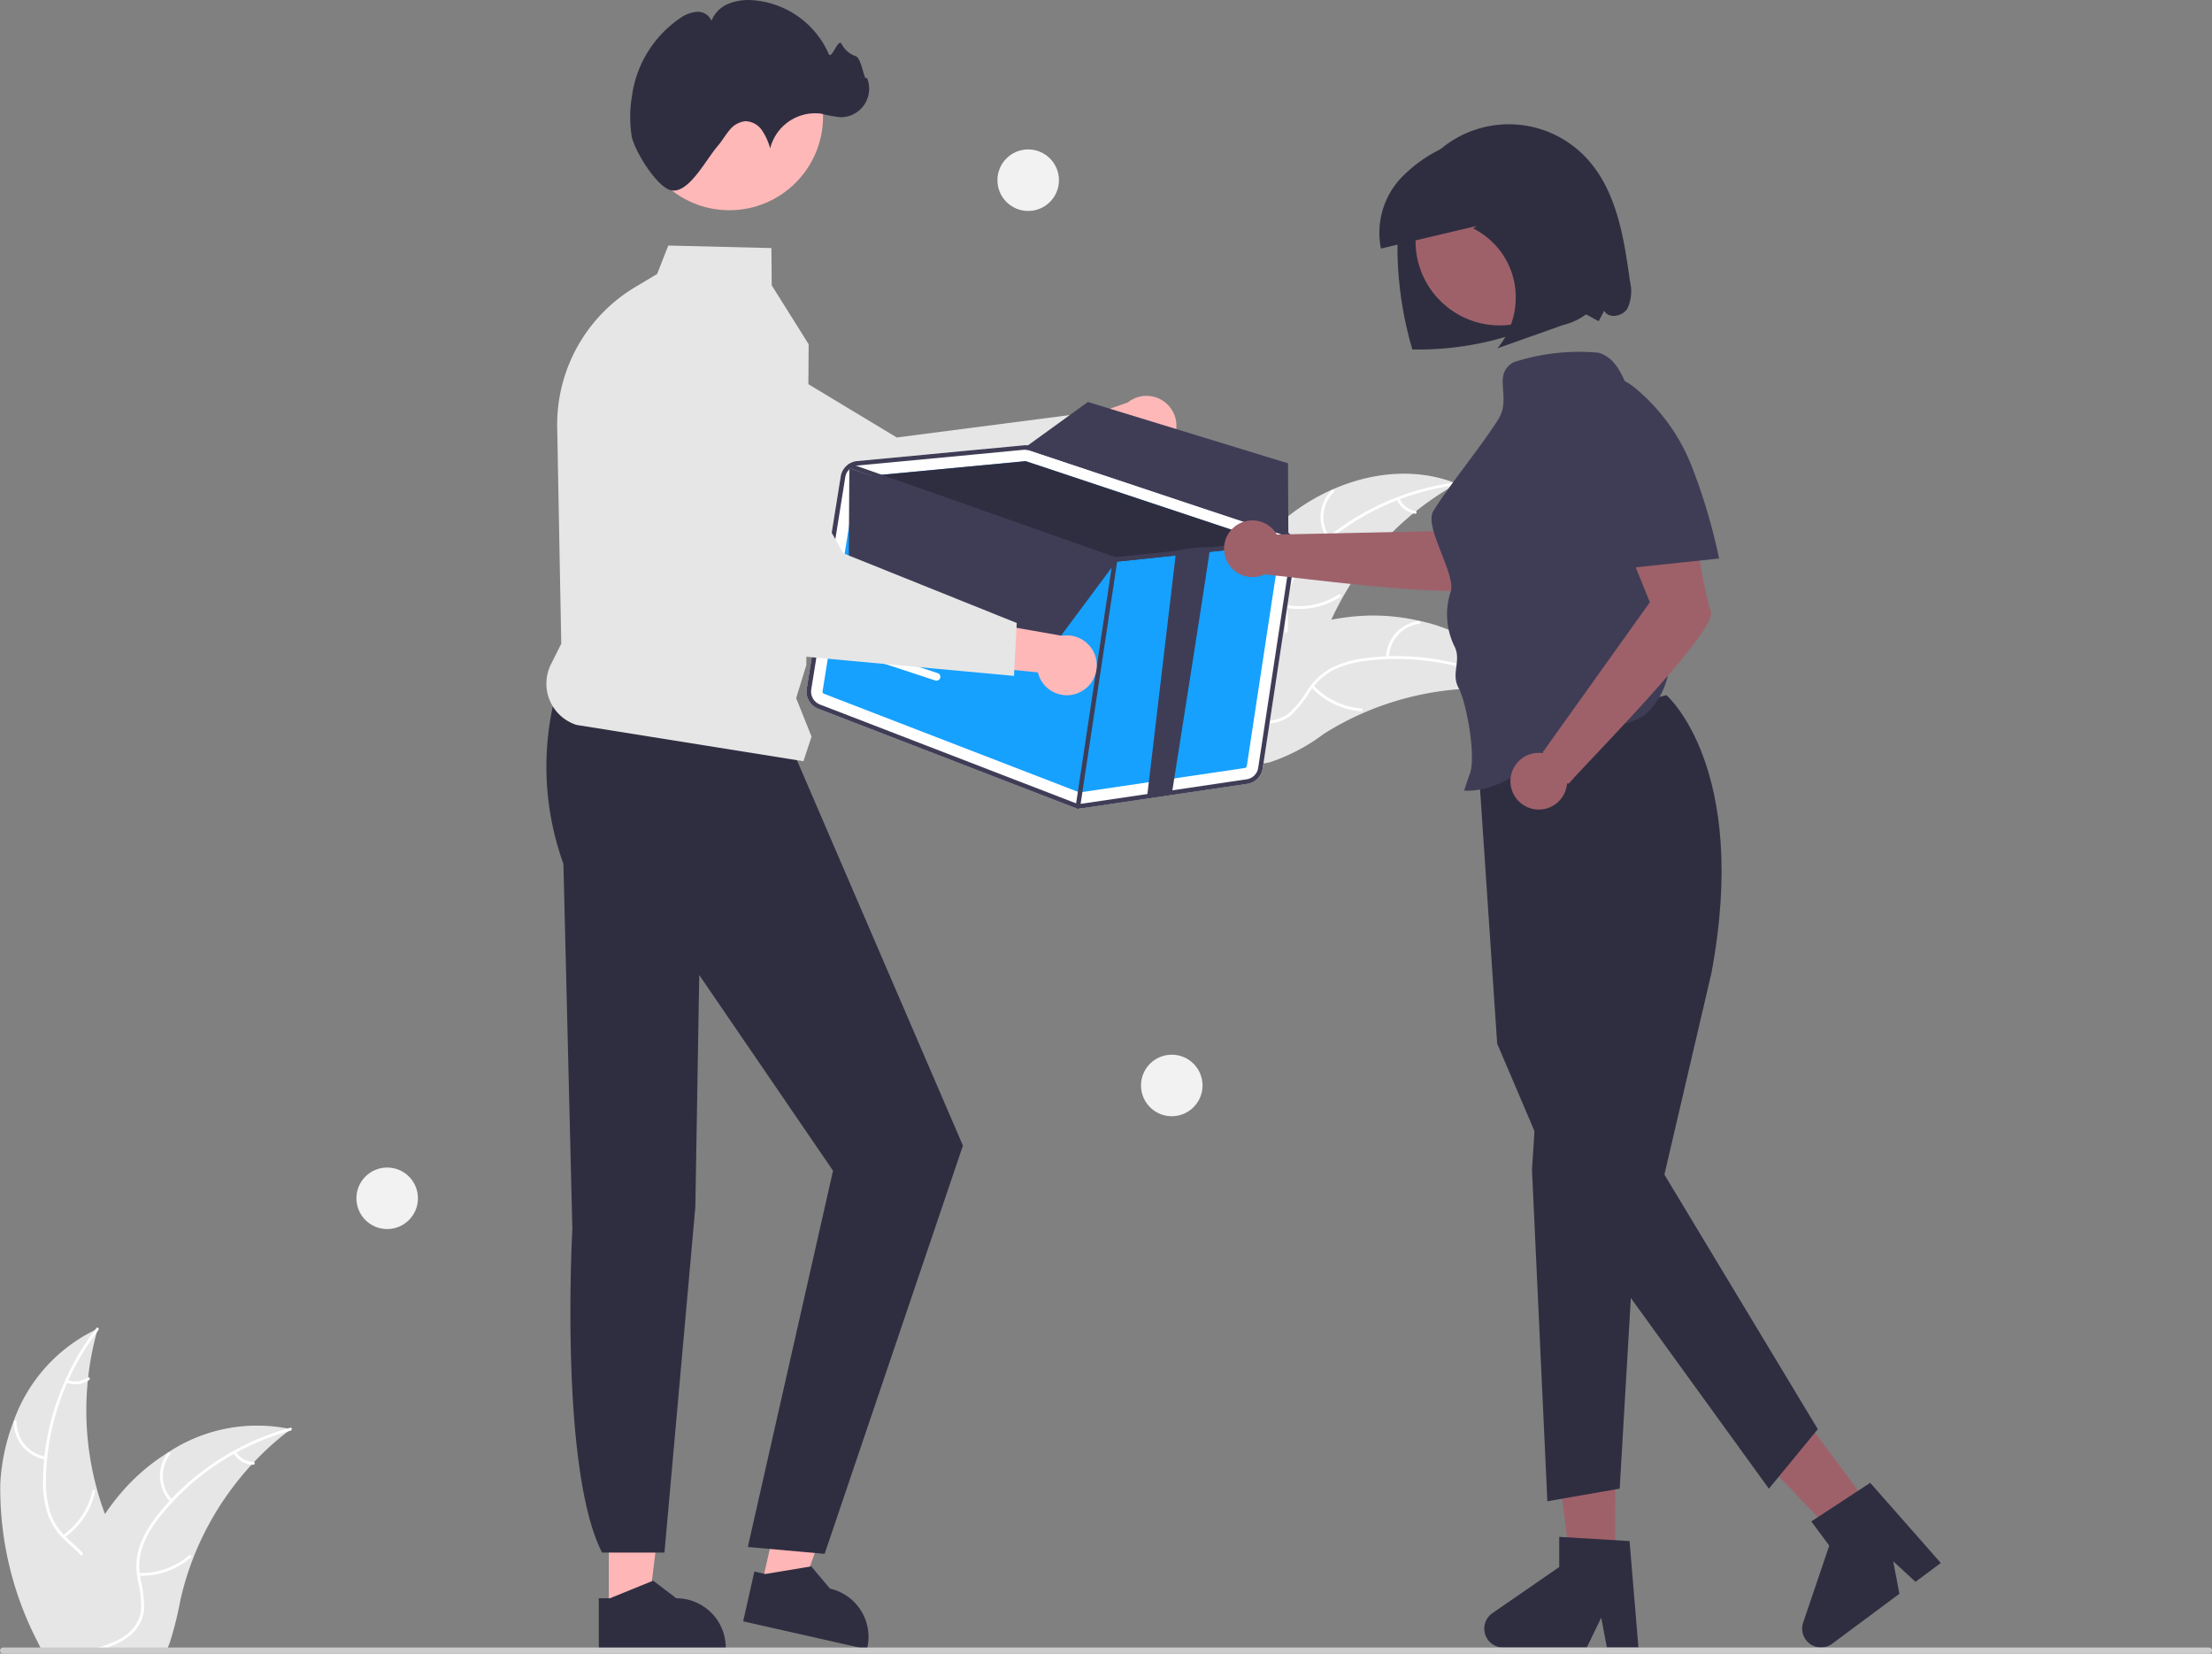 <svg xmlns="http://www.w3.org/2000/svg" width="163.372" height="122.11" viewBox="0 0 163.372 122.11">
  <rect x="0" y="0" width="163.372" height="122.11" fill="#808080" stroke="none"/>
  <g id="undraw_empty_re_opql" transform="translate(0 0.028)">
    <path id="Path_7300" data-name="Path 7300" d="M609.406,558.973h-3.251l-1.547-12.538h4.8Z" transform="translate(-490.112 -442.978)" fill="#9e616a"/>
    <path id="Path_7301" data-name="Path 7301" d="M758.914,735.026h-2.331l-.416-2.2-1.066,2.2h-6.183a1.39,1.39,0,0,1-.79-2.533l4.937-3.41v-2.225l5.193.31Z" transform="translate(-637.904 -613.399)" fill="#2f2e41"/>
    <path id="Path_7302" data-name="Path 7302" d="M683.417,547.912l-2.609,1.94-8.723-9.138,3.85-2.863Z" transform="translate(-544.81 -436.02)" fill="#9e616a"/>
    <path id="Path_7303" data-name="Path 7303" d="M881.753,711.726l-1.871,1.391-1.647-1.518.458,2.4-4.961,3.689a1.39,1.39,0,0,1-2.146-1.562l1.927-5.683-1.328-1.785,4.352-2.85Z" transform="translate(-738.409 -596.338)" fill="#2f2e41"/>
    <path id="Path_7304" data-name="Path 7304" d="M758.651,398.647s6.168,5.329,3.322,20.519L758.5,434.05l11.33,18.8-3.613,4.395L751.487,436.9l-5.338-12.52-1.5-22.283Z" transform="translate(-635.572 -347.342)" fill="#2f2e41"/>
    <path id="Path_7305" data-name="Path 7305" d="M597.859,425.746l-.371,5.745,1.135,24.482,5.342-.93,1.021-17.431Z" transform="translate(-484.34 -345.144)" fill="#2f2e41"/>
    <path id="Path_7306" data-name="Path 7306" d="M237.443,580.214h2.907L241.733,569h-4.29Z" transform="translate(-192.477 -461.271)" fill="#ffb6b6"/>
    <path id="Path_7307" data-name="Path 7307" d="M402.178,745.245H403l3.195-1.3,1.712,1.3h0a3.648,3.648,0,0,1,3.648,3.648v.119h-9.373Z" transform="translate(-357.954 -627.251)" fill="#2f2e41"/>
    <path id="Path_7308" data-name="Path 7308" d="M296.932,571.719l2.835.64,3.819-10.633-4.185-.945Z" transform="translate(-240.701 -454.608)" fill="#ffb6b6"/>
    <path id="Path_7309" data-name="Path 7309" d="M459.314,738.752l.8.18,3.4-.564,1.384,1.644h0a3.648,3.648,0,0,1,2.755,4.362l-.026.116-9.143-2.064Z" transform="translate(-403.597 -622.73)" fill="#2f2e41"/>
    <path id="Path_7310" data-name="Path 7310" d="M382.652,393.843a21.1,21.1,0,0,0,.328,13.361l.661,26.962s-.985,17.682,2.193,23.9h4.609l2.282-25.518.287-17.128,9.882,14.45L396.6,457.653l5.673.507,10.214-30.146-12.6-29.247Z" transform="translate(-341.368 -343.448)" fill="#2f2e41"/>
    <path id="Path_7311" data-name="Path 7311" d="M637.507,316.029c3.526-3.177,8.77-4.774,13.168-2.993a21.866,21.866,0,0,0-9.826,11.35c-.7,1.863-1.285,4.008-3.008,5.006a4.888,4.888,0,0,1-3.607.351,14.518,14.518,0,0,1-3.39-1.495l-.309-.007C631.924,323.7,633.981,319.206,637.507,316.029Z" transform="translate(-543.067 -277.343)" fill="#e6e6e6"/>
    <path id="Path_7312" data-name="Path 7312" d="M650.862,315.82a18.69,18.69,0,0,0-10.4,4.911,8.048,8.048,0,0,0-1.58,1.965,4.616,4.616,0,0,0-.534,2.37,9.555,9.555,0,0,1-.041,2.312,2.826,2.826,0,0,1-1.406,1.835,7.343,7.343,0,0,1-2.819.77,7.21,7.21,0,0,0-3.133.857c-.113.073-.22-.106-.107-.18,1.623-1.052,3.678-.669,5.423-1.371a2.863,2.863,0,0,0,1.79-1.772,7.414,7.414,0,0,0,.086-2.347,4.925,4.925,0,0,1,.435-2.337,7.44,7.44,0,0,1,1.5-2.019,18.133,18.133,0,0,1,4.608-3.3,19.021,19.021,0,0,1,6.173-1.9c.133-.017.134.192,0,.209Z" transform="translate(-543.279 -280.03)" fill="#fff"/>
    <path id="Path_7313" data-name="Path 7313" d="M684.22,322.173a2.8,2.8,0,0,1,.309-3.618c.1-.094.247.05.151.145a2.6,2.6,0,0,0-.281,3.366C684.478,322.175,684.3,322.282,684.22,322.173Z" transform="translate(-586.163 -282.393)" fill="#fff"/>
    <path id="Path_7314" data-name="Path 7314" d="M669.812,360.108a5.4,5.4,0,0,0,3.862-.773c.113-.073.22.107.107.18a5.622,5.622,0,0,1-4.02.8c-.133-.024-.081-.227.051-.2Z" transform="translate(-574.801 -315.461)" fill="#fff"/>
    <path id="Path_7315" data-name="Path 7315" d="M713.62,321.731a1.587,1.587,0,0,0,1.187.927c.133.022.081.225-.051.2a1.778,1.778,0,0,1-1.315-1.022.108.108,0,0,1,.036-.143A.105.105,0,0,1,713.62,321.731Z" transform="translate(-610.26 -284.95)" fill="#fff"/>
    <path id="Path_7316" data-name="Path 7316" d="M654.444,373.168l-.251-.033a20.9,20.9,0,0,0-3.386-.172c-.088,0-.176,0-.264.008a22.036,22.036,0,0,0-7.906,1.82,21.4,21.4,0,0,0-2.871,1.525,13.933,13.933,0,0,1-3.992,2.1,3.673,3.673,0,0,1-.447.08l-5.849-5.065c-.008-.018-.016-.035-.024-.053l-.243-.192.138-.1.08-.057c.018-.013.036-.025.051-.037l.017-.011c.015-.012.031-.022.045-.033q.4-.282.8-.56l0,0a31.466,31.466,0,0,1,6.552-3.522c.069-.026.14-.054.212-.078a20.422,20.422,0,0,1,3.208-.9,18.056,18.056,0,0,1,1.809-.253,15.012,15.012,0,0,1,4.682.332,11.92,11.92,0,0,1,7.51,5.006C654.362,373.034,654.4,373.1,654.444,373.168Z" transform="translate(-541.992 -322.153)" fill="#e6e6e6"/>
    <path id="Path_7317" data-name="Path 7317" d="M654.91,386.049a18.69,18.69,0,0,0-11.258-2.339,8.049,8.049,0,0,0-2.445.618,4.616,4.616,0,0,0-1.853,1.571,9.554,9.554,0,0,1-1.424,1.822,2.826,2.826,0,0,1-2.227.618,7.343,7.343,0,0,1-2.714-1.083,7.211,7.211,0,0,0-3.017-1.2c-.134-.01-.112-.217.023-.208,1.929.138,3.339,1.68,5.156,2.17a2.863,2.863,0,0,0,2.5-.337,7.414,7.414,0,0,0,1.482-1.822,4.925,4.925,0,0,1,1.755-1.6,7.441,7.441,0,0,1,2.412-.709,18.133,18.133,0,0,1,5.665.14,19.022,19.022,0,0,1,6.076,2.2c.117.066-.009.234-.124.168Z" transform="translate(-542.535 -334.971)" fill="#fff"/>
    <path id="Path_7318" data-name="Path 7318" d="M709.2,372.41a2.8,2.8,0,0,1,2.425-2.7c.133-.018.167.189.034.207a2.6,2.6,0,0,0-2.251,2.518C709.4,372.567,709.2,372.544,709.2,372.41Z" transform="translate(-606.833 -323.882)" fill="#fff"/>
    <path id="Path_7319" data-name="Path 7319" d="M680.07,394.669a5.4,5.4,0,0,0,3.549,1.708c.134.01.112.218-.023.208a5.621,5.621,0,0,1-3.69-1.785c-.092-.1.072-.23.163-.131Z" transform="translate(-583.066 -344.089)" fill="#fff"/>
    <path id="Path_7320" data-name="Path 7320" d="M740.014,387.7a1.587,1.587,0,0,0,.39,1.455c.093.1-.071.228-.163.131a1.779,1.779,0,0,1-.435-1.608.108.108,0,0,1,.115-.093A.105.105,0,0,1,740.014,387.7Z" transform="translate(-631.609 -338.372)" fill="#fff"/>
    <path id="Path_7321" data-name="Path 7321" d="M178.359,666.393a4.669,4.669,0,0,1-1.867,2.513c-.142.1-.288.2-.436.286-.045.026-.091.055-.138.08s-.1.059-.153.085h-4.1c-.074-.15-.146-.3-.218-.451a24.605,24.605,0,0,1-2.778-11.724,15.009,15.009,0,0,1,.979-4.592,11.911,11.911,0,0,1,6-6.742c.07-.032.144-.064.216-.095L175.8,646a20.981,20.981,0,0,0-.64,3.331c-.011.087-.021.174-.028.263a21.977,21.977,0,0,0,.7,8.084l.006.019q.241.872.561,1.718c.167.445.347.884.544,1.316C177.768,662.539,178.87,664.471,178.359,666.393Z" transform="translate(-168.648 -547.653)" fill="#e6e6e6"/>
    <path id="Path_7322" data-name="Path 7322" d="M189.508,645.422l-.119.157a18.583,18.583,0,0,0-2.106,3.553c-.03.063-.059.125-.083.189a18.524,18.524,0,0,0-1.481,5.537.283.283,0,0,0,0,.04c-.047.447-.076.9-.087,1.348a8.045,8.045,0,0,0,.271,2.507,4.5,4.5,0,0,0,1.034,1.784c.047.051.095.1.146.151s.08.08.119.117c.383.365.8.7,1.161,1.1a4.058,4.058,0,0,1,.445.568,2.822,2.822,0,0,1,.3,2.291,7.329,7.329,0,0,1-1.449,2.538c-.3.386-.612.776-.881,1.189-.1.148-.189.3-.273.451h-.239c.08-.153.167-.3.261-.451a23.856,23.856,0,0,0,2.183-3.223,2.857,2.857,0,0,0,.013-2.519,3.346,3.346,0,0,0-.46-.64c-.347-.392-.761-.727-1.138-1.081-.095-.089-.187-.18-.276-.275a4.728,4.728,0,0,1-1.068-1.685,7.429,7.429,0,0,1-.367-2.486c0-.538.028-1.079.081-1.617.006-.068.013-.138.021-.208a19.082,19.082,0,0,1,3.725-9.323c.038-.053.078-.1.117-.155C189.44,645.17,189.589,645.318,189.508,645.422Z" transform="translate(-182.237 -547.237)" fill="#fff"/>
    <path id="Path_7323" data-name="Path 7323" d="M176.35,684.35a2.8,2.8,0,0,1-2.34-2.777.1.1,0,0,1,.209,0,2.6,2.6,0,0,0,2.182,2.578c.133.022.081.224-.051.2Z" transform="translate(-172.995 -576.606)" fill="#fff"/>
    <path id="Path_7324" data-name="Path 7324" d="M192.966,711.865a5.4,5.4,0,0,0,2.184-3.278c.029-.132.231-.08.2.051a5.622,5.622,0,0,1-2.28,3.406c-.111.077-.217-.1-.107-.18Z" transform="translate(-188.323 -598.526)" fill="#fff"/>
    <path id="Path_7325" data-name="Path 7325" d="M194.407,664.806a1.587,1.587,0,0,0,1.495-.184c.11-.078.216.1.107.18a1.779,1.779,0,0,1-1.653.207.108.108,0,0,1-.076-.127.105.105,0,0,1,.127-.076Z" transform="translate(-189.423 -562.933)" fill="#fff"/>
    <path id="Path_7326" data-name="Path 7326" d="M207,683.6c-.066.051-.134.1-.2.155a20.9,20.9,0,0,0-2.517,2.272c-.061.063-.121.127-.18.191l0,0a22.034,22.034,0,0,0-4.291,6.844l-.006.017-.006.015a21.671,21.671,0,0,0-.953,3.109,25.667,25.667,0,0,1-.782,3.138c-.055.153-.116.3-.18.451h-8.419c.028-.15.059-.3.089-.451a30.358,30.358,0,0,1,2-6.382c.03-.068.061-.136.095-.2a20.508,20.508,0,0,1,1.631-2.907h0a17.977,17.977,0,0,1,1.1-1.456,14.982,14.982,0,0,1,3.545-3.075c.008-.006.017-.01.025-.015a11.9,11.9,0,0,1,8.823-1.755h0C206.844,683.563,206.92,683.58,207,683.6Z" transform="translate(-185.52 -578.091)" fill="#e6e6e6"/>
    <path id="Path_7327" data-name="Path 7327" d="M219.95,684.5c-.064.017-.129.036-.191.055a18.673,18.673,0,0,0-3.82,1.566c-.061.032-.121.066-.182.1a18.608,18.608,0,0,0-4.505,3.52.007.007,0,0,0,0,0c-.015.015-.032.032-.045.047-.3.326-.595.665-.871,1.013a8.1,8.1,0,0,0-1.292,2.165,4.483,4.483,0,0,0-.248,2.047c.006.07.015.138.025.208.008.055.015.11.025.167a9.614,9.614,0,0,1,.28,2.3,2.823,2.823,0,0,1-1.138,2.013,4.5,4.5,0,0,1-.7.443,6.981,6.981,0,0,1-1.093.451h-.744l.3-.085a9.124,9.124,0,0,0,1.047-.365,5.087,5.087,0,0,0,.568-.28,2.867,2.867,0,0,0,1.528-2,7.436,7.436,0,0,0-.241-2.335c-.023-.133-.044-.263-.055-.394a4.628,4.628,0,0,1,.161-1.981,7.4,7.4,0,0,1,1.2-2.208A15.775,15.775,0,0,1,211,689.7q.068-.077.142-.153A19.109,19.109,0,0,1,215.729,686h0a18.8,18.8,0,0,1,4-1.655h0c.062-.019.127-.038.189-.055C220.049,684.253,220.079,684.459,219.95,684.5Z" transform="translate(-198.482 -578.887)" fill="#fff"/>
    <path id="Path_7328" data-name="Path 7328" d="M231.827,697.555a2.8,2.8,0,0,1-.2-3.626c.082-.107.252.015.17.122a2.6,2.6,0,0,0,.19,3.372c.093.1-.07.228-.163.131Z" transform="translate(-219.24 -586.673)" fill="#fff"/>
    <path id="Path_7329" data-name="Path 7329" d="M222.272,735.255a5.4,5.4,0,0,0,3.717-1.3c.1-.088.233.075.131.163a5.622,5.622,0,0,1-3.871,1.347C222.115,735.458,222.138,735.25,222.272,735.255Z" transform="translate(-212.026 -619.13)" fill="#fff"/>
    <path id="Path_7330" data-name="Path 7330" d="M259.853,693.508a1.587,1.587,0,0,0,1.3.753c.135,0,.111.211-.023.208a1.779,1.779,0,0,1-1.445-.83.108.108,0,0,1,.016-.147A.105.105,0,0,1,259.853,693.508Z" transform="translate(-242.432 -586.333)" fill="#fff"/>
    <path id="Path_7331" data-name="Path 7331" d="M579.987,285.513a2.2,2.2,0,0,1-3.365.159l-7.158,3.113.7-4,6.691-2.344a2.209,2.209,0,0,1,3.135,3.068Z" transform="translate(-493.56 -252.75)" fill="#ffb8b8"/>
    <path id="Path_7332" data-name="Path 7332" d="M433.017,259.716l-16.626,7.406-.036-.013-18.95-6.753a6.242,6.242,0,0,1-2.8-8.1h0a6.235,6.235,0,0,1,8.9-2.772l14.1,8.5,13.675-1.772Z" transform="translate(-351.368 -225.705)" fill="#e6e6e6"/>
    <path id="Path_7333" data-name="Path 7333" d="M332.046,770.238a.225.225,0,0,1-.225.225H168.905a.225.225,0,0,1,0-.451H331.821a.225.225,0,0,1,.225.225Z" transform="translate(-168.674 -648.382)" fill="#ccc"/>
    <path id="Path_7334" data-name="Path 7334" d="M400.73,261.412l-16.761-2.681a3.2,3.2,0,0,1-1.885-4.478l.76-1.52-.3-15.973a11.832,11.832,0,0,1,5.745-10.35l1.634-.977.826-2.1,7.617.186.022,2.751,2.728,4.35v.018l-.171,23.674-.752,2.443,1.137,2.842Z" transform="translate(-341.391 -205.229)" fill="#e6e6e6"/>
    <circle id="Ellipse_1059" data-name="Ellipse 1059" cx="6.92" cy="6.92" r="6.92" transform="translate(46.949 1.656)" fill="#ffb8b8"/>
    <path id="Path_7335" data-name="Path 7335" d="M414.534,137.692a9.154,9.154,0,0,1,.005-2.969,8.31,8.31,0,0,1,3.517-5.77,2.534,2.534,0,0,1,1.262-.5,1.089,1.089,0,0,1,1.1.663,2.271,2.271,0,0,1,1.281-1.271,4,4,0,0,1,1.824-.246,6.665,6.665,0,0,1,5.561,3.975c.185.439.7-1.183.935-.768a1.845,1.845,0,0,0,1.046.919c.459.128.645,2.019.826,1.578a2.1,2.1,0,0,1-2.009,2.931,11.576,11.576,0,0,1-1.375-.263,3.429,3.429,0,0,0-3.754,2.566,4.542,4.542,0,0,0-.6-1.33,1.537,1.537,0,0,0-1.233-.678,1.727,1.727,0,0,0-1.187.682c-.3.358-.533.775-.84,1.131-.9,1.044-2.119,3.479-3.4,3.3C416.475,141.5,414.816,138.88,414.534,137.692Z" transform="translate(-367.871 -127.607)" fill="#2f2e41"/>
    <path id="Path_7336" data-name="Path 7336" d="M519.326,308.913a1.351,1.351,0,0,0-.91-1.487l-18.637-6.207a1.351,1.351,0,0,0-.555-.064l-4.671.442-2.68.254-4.946.467a1.355,1.355,0,0,0-1.209,1.134l-2.511,15.687a1.361,1.361,0,0,0,.849,1.476l18.831,7.269a1.317,1.317,0,0,0,.274.074,1.352,1.352,0,0,0,.412,0l12.168-1.8a1.348,1.348,0,0,0,1.141-1.136Z" transform="translate(-423.623 -268.308)" fill="#fff"/>
    <path id="Path_7337" data-name="Path 7337" d="M489.55,324.583l18.831,7.269a.17.17,0,0,0,.087.01l12.167-1.8a.167.167,0,0,0,.143-.142l2.447-16.109a.171.171,0,0,0-.114-.186l-.125-.042-18.513-6.163-.026-.006a.167.167,0,0,0-.044,0l-11.393,1.078-.9.085a.171.171,0,0,0-.15.142L489.444,324.4A.17.17,0,0,0,489.55,324.583Z" transform="translate(-428.692 -273.38)" fill="#16a1ff"/>
    <path id="Path_7338" data-name="Path 7338" d="M508.282,308.485l11.393-1.078a.166.166,0,0,1,.044,0l.026.006,18.513,6.163-4.883.517-1.828.193-5.2.549H526.3l-.03-.009Z" transform="translate(-443.964 -273.38)" fill="#2f2e41"/>
    <path id="Path_7339" data-name="Path 7339" d="M484.05,320.616l18.831,7.269a1.272,1.272,0,0,0,.275.072,1.367,1.367,0,0,0,.412.005l12.167-1.8a1.351,1.351,0,0,0,1.142-1.137l2.445-16.109a1.362,1.362,0,0,0-.079-.7c-.012-.03-.025-.059-.039-.087a1.324,1.324,0,0,0-.429-.511,1.352,1.352,0,0,0-.363-.185l-.022-.008-18.614-6.2a1.7,1.7,0,0,0-.232-.056,1.342,1.342,0,0,0-.325-.006l-4.671.44-2.68.256-4.947.467a1.343,1.343,0,0,0-.572.189.254.254,0,0,0-.038.023l-.025.019a1.354,1.354,0,0,0-.573.9L483.2,319.139A1.362,1.362,0,0,0,484.05,320.616Zm2-17.111a1,1,0,0,1,.24-.506.883.883,0,0,1,.128-.125,1.007,1.007,0,0,1,.44-.205.772.772,0,0,1,.1-.014l8.33-.787,3.97-.378c.027,0,.052,0,.076,0a.95.95,0,0,1,.179.013.787.787,0,0,1,.16.038l18.636,6.207.042.015a1.015,1.015,0,0,1,.643,1.1l-2.447,16.111a1.013,1.013,0,0,1-.854.852l-12.169,1.8a1.025,1.025,0,0,1-.516-.059L484.172,320.3a1.023,1.023,0,0,1-.636-1.107Z" transform="translate(-423.619 -268.307)" fill="#3f3d56"/>
    <path id="Path_7340" data-name="Path 7340" d="M499.313,308.511a.166.166,0,0,1,.051-.073l.024-.017.024-.011a.166.166,0,0,1,.118,0l.392.138,19.149,6.755,4.482-.474,2.508-.264,5.308-.562.475-.05.092-.01a.171.171,0,0,1,.18.124.141.141,0,0,1,.005.027.169.169,0,0,1-.1.175.188.188,0,0,1-.047.013l-.646.068-5.227.553-1.828.193-5.2.549h-.046l-.03-.009-19.511-6.881-.066-.023a.127.127,0,0,1-.042-.023A.172.172,0,0,1,499.313,308.511Z" transform="translate(-436.686 -274.184)" fill="#3f3d56"/>
    <path id="Path_7341" data-name="Path 7341" d="M588.309,363.444a.169.169,0,0,1-.141-.192l2.749-18.243a.169.169,0,0,1,.193-.142h0a.169.169,0,0,1,.141.192L588.5,363.3a.169.169,0,0,1-.193.142Z" transform="translate(-508.721 -303.745)" fill="#3f3d56"/>
    <path id="Path_7342" data-name="Path 7342" d="M617.89,358.933l-1.828.193,2.139-18.092a11.6,11.6,0,0,1,2.507-.265C620.747,340.875,617.907,358.817,617.89,358.933Z" transform="translate(-531.333 -300.391)" fill="#3f3d56"/>
    <path id="Path_7343" data-name="Path 7343" d="M331.039,182.533l-.049,8.25,14.606,5.565,5.245-7.045Z" transform="translate(-268.309 -147.989)" fill="#3f3d56"/>
    <path id="Path_7344" data-name="Path 7344" d="M587.878,294.42a1,1,0,0,0-.473-.329l-18.635-6.207a.973.973,0,0,0-.161-.039.951.951,0,0,0-.18-.013l.03-.189.187-.135,4.425-3.2,14.779,4.529.026,5.123Z" transform="translate(-492.722 -254.652)" fill="#3f3d56"/>
    <path id="Path_7345" data-name="Path 7345" d="M502.5,380.075a.285.285,0,0,1,.062.013l5.718,1.878a.284.284,0,1,1-.177.54l-5.718-1.878a.284.284,0,0,1,.115-.553Z" transform="translate(-439.024 -332.286)" fill="#fff"/>
    <circle id="Ellipse_1060" data-name="Ellipse 1060" cx="2.272" cy="2.272" r="2.272" transform="translate(84.272 77.854)" fill="#f2f2f2"/>
    <circle id="Ellipse_1061" data-name="Ellipse 1061" cx="2.272" cy="2.272" r="2.272" transform="translate(26.324 86.186)" fill="#f2f2f2"/>
    <circle id="Ellipse_1062" data-name="Ellipse 1062" cx="2.272" cy="2.272" r="2.272" transform="translate(73.667 11.006)" fill="#f2f2f2"/>
    <path id="Path_7346" data-name="Path 7346" d="M543.2,374.458a2.2,2.2,0,0,1-3.012-1.507l-7.767-.785,2.562-3.145,6.982,1.227a2.209,2.209,0,0,1,1.234,4.209Z" transform="translate(-463.532 -323.327)" fill="#ffb8b8"/>
    <path id="Path_7347" data-name="Path 7347" d="M425.456,277.693l-18.125-1.67-.025-.029-13.228-15.157a6.242,6.242,0,0,1,1.517-8.432h0a6.235,6.235,0,0,1,9.117,1.933l8.147,14.306,12.8,5.141Z" transform="translate(-350.565 -227.81)" fill="#e6e6e6"/>
    <path id="Path_7348" data-name="Path 7348" d="M730.82,187.622c-.45-3.3-1.015-6.846-3.343-9.229a7.831,7.831,0,0,0-11.314.117,10.36,10.36,0,0,0-2.512,6.825,26.877,26.877,0,0,0,1.1,7.329,22.591,22.591,0,0,0,9.428-1.856,15.187,15.187,0,0,1,2.26-.887c.785-.2,1.345.3,2.076.654l.4-.768c.328.611,1.345.43,1.714-.158A3.031,3.031,0,0,0,730.82,187.622Z" transform="translate(-610.438 -166.887)" fill="#2f2e41"/>
    <path id="Path_7349" data-name="Path 7349" d="M663.169,306.26l-13.233.283a2.093,2.093,0,1,0-.935,2.949c1.755.1,15.485,2.048,16.3.793.831-1.275,5.269-5.773,5.269-5.773l-3.411-4.856Z" transform="translate(-555.627 -267.097)" fill="#9e616a"/>
    <circle id="Ellipse_1063" data-name="Ellipse 1063" cx="6.217" cy="6.217" r="6.217" transform="translate(104.549 11.568)" fill="#9e616a"/>
    <path id="Path_7350" data-name="Path 7350" d="M599.361,299.184" transform="translate(-517.796 -266.715)" fill="#16a1ff"/>
    <path id="Path_7351" data-name="Path 7351" d="M741.952,268.4c-.733-1.458-1.089-3.259-2.651-3.732a15.591,15.591,0,0,0-6.282.7c-1.6.9-.15,2.576-1.093,4.148-1.026,1.709-3.812,5.138-4.838,6.846-.705,1.175,1.67,4.622,1.289,5.938a5.362,5.362,0,0,0,.25,4c.581,1.08-.26,2.035.325,3.113.608,1.121,1.354,5.312.788,6.455L729.361,297c3.758.221,6.919-4.269,10.654-4.742a5.788,5.788,0,0,0,2.655-.809,5.558,5.558,0,0,0,1.849-3.582A30.172,30.172,0,0,0,741.952,268.4Z" transform="translate(-621.228 -238.648)" fill="#3f3d56"/>
    <path id="Path_7352" data-name="Path 7352" d="M772.544,332.507c-.523-1.429-1.471-7.677-1.471-7.677l-5.932-.174,2.9,7.153-7.914,11.079.041.068a2.093,2.093,0,1,0,1.755,2.224.144.144,0,0,0,.181-.031C762.986,344.044,773.068,333.936,772.544,332.507Z" transform="translate(-646.185 -287.364)" fill="#9e616a"/>
    <path id="Path_7353" data-name="Path 7353" d="M793.09,287.2a42.569,42.569,0,0,0-2.011-6.784,14.254,14.254,0,0,0-4.08-5.7,4.772,4.772,0,0,0-1.992-1.031,2.3,2.3,0,0,0-2.1.565c-.833.876-.582,2.281-.277,3.45l2.7,10.34,7.8-.827Z" transform="translate(-666.128 -246.003)" fill="#3f3d56"/>
    <path id="Path_7354" data-name="Path 7354" d="M723.024,188.188a21.57,21.57,0,0,0-1.006-4.437,7.171,7.171,0,0,0-2.649-3.545c-1.969-1.27-4.519-1.025-6.727-.295a10.2,10.2,0,0,0-4.578,2.8,5.917,5.917,0,0,0-1.432,5.156L713.7,186.2l-.258.182a5.688,5.688,0,0,1,3.036,3.957,5.894,5.894,0,0,1-1.243,4.895l4.819-1.709a4.889,4.889,0,0,0,2.64-1.659A5.3,5.3,0,0,0,723.024,188.188Z" transform="translate(-604.64 -169.54)" fill="#2f2e41"/>
  </g>
</svg>
